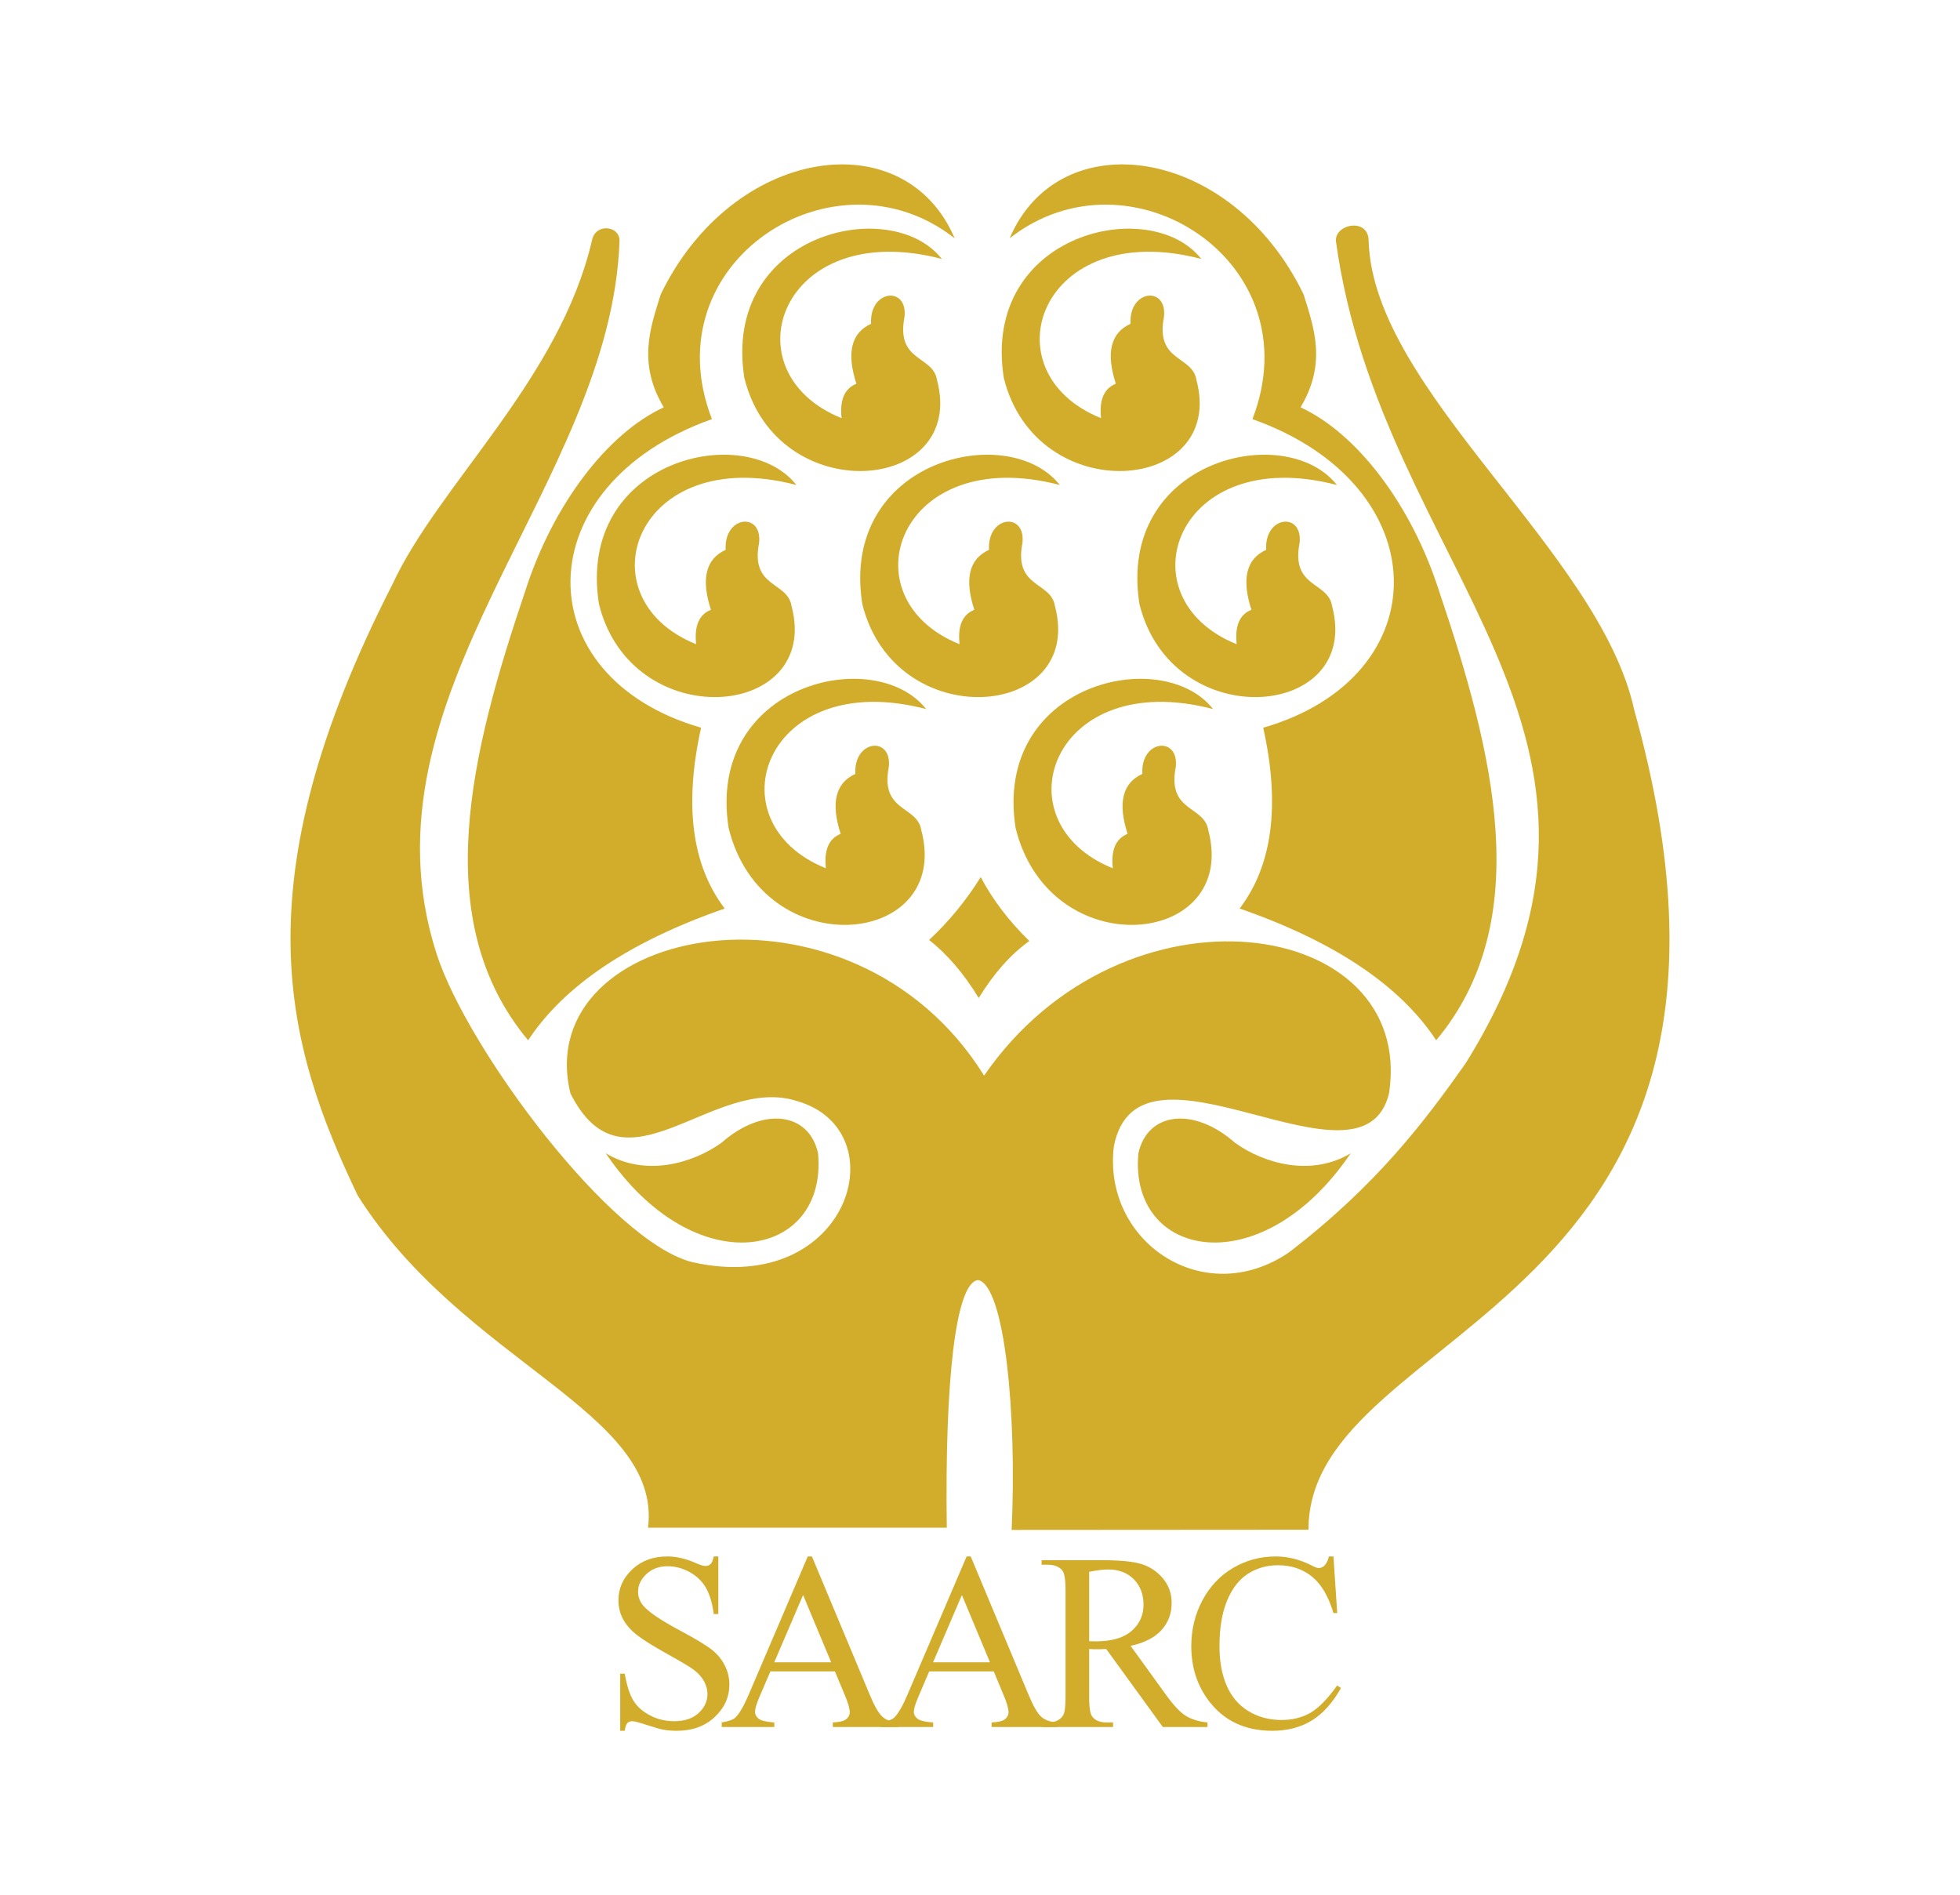 <?xml version="1.0" encoding="UTF-8"?>
<svg xmlns="http://www.w3.org/2000/svg" xmlns:xlink="http://www.w3.org/1999/xlink" width="151pt" height="146pt" viewBox="0 0 151 146" version="1.1">
<g id="surface1">
<path style=" stroke:none;fill-rule:nonzero;fill:rgb(82.399%,67.499%,16.899%);fill-opacity:1;" d="M 72.941 117.691 L 49.926 117.691 C 51.016 108.746 35.691 104.973 27.562 92.105 C 22.062 80.594 18.371 68.203 30.238 45.008 C 33.789 37.328 43.109 29.262 45.609 18.508 C 45.875 17.184 47.691 17.375 47.73 18.508 C 47.117 37.379 27.184 53.48 33.641 73.5 C 35.992 80.789 47.125 95.773 53.406 97.25 C 65.445 99.898 69.23 87.105 61.434 84.832 C 54.922 82.715 48.109 92.555 43.945 84.227 C 40.805 71.215 65.598 66.434 75.816 82.863 C 86.57 67.27 109.098 70.609 107.012 84.227 C 104.969 92.707 87.703 78.547 85.812 88.316 C 84.934 95.633 92.703 100.961 99.289 96.492 C 106.102 91.27 109.789 86.34 112.91 81.922 C 128.816 56.363 106.406 43.949 102.922 18.586 C 102.809 17.242 105.461 16.73 105.441 18.586 C 105.82 30.168 123.258 42.48 125.906 54.711 C 138.93 101.348 100.805 101.797 100.805 117.848 L 77.938 117.863 C 78.348 108.918 77.406 99.066 75.363 98.613 C 73.621 98.766 72.785 106.383 72.941 117.691 "/>
<path style=" stroke:none;fill-rule:nonzero;fill:rgb(82.399%,67.499%,16.899%);fill-opacity:1;" d="M 55.832 69.992 C 53.297 66.66 52.691 62.016 54.012 56.062 C 40.387 52.125 40.535 37.363 54.848 32.289 C 50.152 20.176 64.309 11.09 73.547 18.359 C 69.711 9.324 56.438 11.242 50.902 22.68 C 50.117 25.207 49.094 27.973 51.137 31.379 C 46.793 33.387 42.582 38.875 40.441 45.605 C 36.297 57.879 32.965 70.902 40.688 80.141 C 43.469 75.918 48.516 72.535 55.832 69.992 "/>
<path style=" stroke:none;fill-rule:nonzero;fill:rgb(82.399%,67.499%,16.899%);fill-opacity:1;" d="M 61.355 37.363 C 57.422 32.363 44.398 35.395 46.141 46.523 C 48.637 56.668 63.324 55.457 60.977 46.676 C 60.676 44.781 57.797 45.312 58.48 41.828 C 58.746 39.426 55.754 39.711 55.906 42.359 C 54.375 43.051 53.996 44.59 54.77 46.977 C 53.855 47.344 53.477 48.227 53.633 49.629 C 44.777 46.07 48.941 34.105 61.355 37.363 "/>
<path style=" stroke:none;fill-rule:nonzero;fill:rgb(82.399%,67.499%,16.899%);fill-opacity:1;" d="M 46.668 88.844 C 49.684 90.668 53.324 89.656 55.574 88.043 C 58.773 85.227 62.32 85.668 63.023 88.844 C 63.781 96.945 53.559 99.027 46.668 88.844 "/>
<path style=" stroke:none;fill-rule:nonzero;fill:rgb(82.399%,67.499%,16.899%);fill-opacity:1;" d="M 102.996 37.363 C 99.062 32.363 86.039 35.395 87.781 46.523 C 90.277 56.668 104.969 55.457 102.621 46.676 C 102.316 44.781 99.441 45.312 100.121 41.828 C 100.387 39.426 97.395 39.711 97.547 42.359 C 96.016 43.051 95.637 44.59 96.41 46.977 C 95.496 47.344 95.121 48.227 95.277 49.629 C 86.418 46.07 90.582 34.105 102.996 37.363 "/>
<path style=" stroke:none;fill-rule:nonzero;fill:rgb(82.399%,67.499%,16.899%);fill-opacity:1;" d="M 72.562 19.949 C 68.625 14.949 55.602 17.98 57.344 29.109 C 59.844 39.254 74.531 38.043 72.184 29.262 C 71.883 27.367 69.004 27.898 69.684 24.414 C 69.949 22.012 66.961 22.297 67.109 24.945 C 65.582 25.637 65.203 27.176 65.977 29.562 C 65.062 29.93 64.684 30.812 64.84 32.215 C 55.98 28.656 60.145 16.691 72.562 19.949 "/>
<path style=" stroke:none;fill-rule:nonzero;fill:rgb(82.399%,67.499%,16.899%);fill-opacity:1;" d="M 92.551 19.949 C 88.613 14.949 75.59 17.98 77.332 29.109 C 79.832 39.254 94.52 38.043 92.172 29.262 C 91.867 27.367 88.992 27.898 89.672 24.414 C 89.938 22.012 86.949 22.297 87.098 24.945 C 85.566 25.637 85.191 27.176 85.965 29.562 C 85.051 29.93 84.672 30.812 84.828 32.215 C 75.969 28.656 80.133 16.691 92.551 19.949 "/>
<path style=" stroke:none;fill-rule:nonzero;fill:rgb(82.399%,67.499%,16.899%);fill-opacity:1;" d="M 81.648 37.363 C 77.711 32.363 64.688 35.395 66.43 46.523 C 68.93 56.668 83.617 55.457 81.27 46.676 C 80.965 44.781 78.09 45.312 78.77 41.828 C 79.035 39.426 76.047 39.711 76.195 42.359 C 74.664 43.051 74.285 44.59 75.062 46.977 C 74.148 47.344 73.77 48.227 73.926 49.629 C 65.066 46.07 69.23 34.105 81.648 37.363 "/>
<path style=" stroke:none;fill-rule:nonzero;fill:rgb(82.399%,67.499%,16.899%);fill-opacity:1;" d="M 71.352 54.625 C 67.414 49.629 54.391 52.656 56.133 63.785 C 58.754 74.434 73.387 72.973 70.973 63.938 C 70.668 62.043 67.793 62.574 68.473 59.09 C 68.738 56.688 65.75 56.973 65.898 59.621 C 64.367 60.312 63.992 61.852 64.766 64.238 C 63.852 64.605 63.473 65.488 63.629 66.891 C 54.77 63.332 58.934 51.367 71.352 54.625 "/>
<path style=" stroke:none;fill-rule:nonzero;fill:rgb(82.399%,67.499%,16.899%);fill-opacity:1;" d="M 93.457 54.625 C 89.523 49.629 76.5 52.656 78.242 63.785 C 80.863 74.434 95.496 72.973 93.082 63.938 C 92.777 62.043 89.902 62.574 90.582 59.09 C 90.848 56.688 87.855 56.973 88.008 59.621 C 86.477 60.312 86.098 61.852 86.871 64.238 C 85.957 64.605 85.578 65.488 85.734 66.891 C 76.879 63.332 81.043 51.367 93.457 54.625 "/>
<path style=" stroke:none;fill-rule:nonzero;fill:rgb(82.399%,67.499%,16.899%);fill-opacity:1;" d="M 75.402 76.883 C 74.25 74.996 72.973 73.508 71.578 72.414 C 73.117 70.977 74.441 69.363 75.555 67.57 C 76.477 69.316 77.727 70.957 79.301 72.492 C 77.871 73.516 76.57 74.98 75.402 76.883 "/>
<path style=" stroke:none;fill-rule:nonzero;fill:rgb(82.399%,67.499%,16.899%);fill-opacity:1;" d="M 104.059 88.844 C 101.043 90.668 97.402 89.656 95.152 88.043 C 91.957 85.227 88.406 85.668 87.703 88.844 C 86.949 96.945 97.168 99.027 104.059 88.844 "/>
<path style=" stroke:none;fill-rule:nonzero;fill:rgb(82.399%,67.499%,16.899%);fill-opacity:1;" d="M 55.34 119.906 L 55.34 124.344 L 54.988 124.344 C 54.875 123.492 54.672 122.812 54.379 122.309 C 54.082 121.801 53.664 121.402 53.121 121.105 C 52.578 120.809 52.016 120.66 51.434 120.66 C 50.773 120.66 50.23 120.859 49.801 121.262 C 49.371 121.664 49.156 122.121 49.156 122.633 C 49.156 123.023 49.293 123.379 49.562 123.703 C 49.957 124.176 50.887 124.809 52.363 125.598 C 53.562 126.242 54.383 126.734 54.824 127.078 C 55.262 127.422 55.598 127.828 55.836 128.297 C 56.074 128.766 56.191 129.254 56.191 129.766 C 56.191 130.738 55.812 131.574 55.059 132.281 C 54.305 132.984 53.332 133.336 52.145 133.336 C 51.773 133.336 51.422 133.309 51.094 133.25 C 50.898 133.219 50.492 133.102 49.875 132.902 C 49.262 132.699 48.871 132.598 48.707 132.598 C 48.547 132.598 48.422 132.648 48.332 132.742 C 48.242 132.84 48.172 133.035 48.129 133.336 L 47.781 133.336 L 47.781 128.938 L 48.129 128.938 C 48.293 129.859 48.512 130.547 48.793 131.004 C 49.07 131.461 49.496 131.844 50.066 132.145 C 50.637 132.449 51.266 132.598 51.945 132.598 C 52.734 132.598 53.359 132.391 53.816 131.973 C 54.277 131.555 54.504 131.059 54.504 130.488 C 54.504 130.172 54.418 129.852 54.246 129.531 C 54.074 129.207 53.805 128.906 53.438 128.629 C 53.191 128.438 52.52 128.035 51.418 127.422 C 50.316 126.809 49.531 126.32 49.066 125.953 C 48.598 125.59 48.246 125.184 48.004 124.742 C 47.766 124.301 47.645 123.816 47.645 123.285 C 47.645 122.363 47.996 121.57 48.707 120.902 C 49.414 120.238 50.316 119.906 51.41 119.906 C 52.094 119.906 52.82 120.07 53.586 120.406 C 53.938 120.562 54.188 120.641 54.336 120.641 C 54.5 120.641 54.633 120.594 54.738 120.496 C 54.844 120.398 54.926 120.199 54.988 119.906 L 55.34 119.906 "/>
<path style=" stroke:none;fill-rule:evenodd;fill:rgb(82.399%,67.499%,16.899%);fill-opacity:1;" d="M 64.324 128.762 L 59.352 128.762 L 58.488 130.773 C 58.277 131.273 58.168 131.645 58.168 131.891 C 58.168 132.086 58.262 132.258 58.449 132.406 C 58.633 132.555 59.035 132.652 59.652 132.695 L 59.652 133.047 L 55.602 133.047 L 55.602 132.695 C 56.137 132.602 56.484 132.477 56.641 132.328 C 56.965 132.023 57.32 131.406 57.711 130.48 L 62.23 119.906 L 62.551 119.906 L 67.02 130.594 C 67.379 131.453 67.703 132.012 67.996 132.266 C 68.289 132.523 68.699 132.664 69.223 132.695 L 69.223 133.047 L 64.16 133.047 L 64.16 132.695 C 64.672 132.672 65.016 132.586 65.195 132.441 C 65.375 132.293 65.465 132.117 65.465 131.91 C 65.465 131.633 65.34 131.191 65.086 130.59 Z M 64.035 128.062 L 61.871 122.879 L 59.648 128.062 Z M 64.035 128.062 "/>
<path style=" stroke:none;fill-rule:evenodd;fill:rgb(82.399%,67.499%,16.899%);fill-opacity:1;" d="M 76.562 128.762 L 71.586 128.762 L 70.727 130.773 C 70.512 131.273 70.402 131.645 70.402 131.891 C 70.402 132.086 70.496 132.258 70.684 132.406 C 70.867 132.555 71.27 132.652 71.891 132.695 L 71.891 133.047 L 67.836 133.047 L 67.836 132.695 C 68.371 132.602 68.719 132.477 68.879 132.328 C 69.199 132.023 69.555 131.406 69.945 130.48 L 74.469 119.906 L 74.785 119.906 L 79.254 130.594 C 79.613 131.453 79.938 132.012 80.23 132.266 C 80.527 132.523 80.934 132.664 81.457 132.695 L 81.457 133.047 L 76.395 133.047 L 76.395 132.695 C 76.906 132.672 77.25 132.586 77.43 132.441 C 77.609 132.293 77.699 132.117 77.699 131.91 C 77.699 131.633 77.574 131.191 77.32 130.59 Z M 76.27 128.062 L 74.105 122.879 L 71.883 128.062 Z M 76.27 128.062 "/>
<path style=" stroke:none;fill-rule:evenodd;fill:rgb(82.399%,67.499%,16.899%);fill-opacity:1;" d="M 93.027 133.047 L 89.586 133.047 L 85.223 127.035 C 84.906 127.051 84.652 127.055 84.453 127.055 C 84.375 127.055 84.289 127.055 84.195 127.051 C 84.105 127.047 84.008 127.043 83.91 127.035 L 83.91 130.777 C 83.91 131.586 83.996 132.086 84.176 132.281 C 84.414 132.559 84.773 132.695 85.25 132.695 L 85.75 132.695 L 85.75 133.047 L 80.246 133.047 L 80.246 132.695 L 80.727 132.695 C 81.27 132.695 81.656 132.52 81.891 132.168 C 82.023 131.973 82.09 131.508 82.09 130.777 L 82.09 122.465 C 82.09 121.656 82 121.156 81.824 120.961 C 81.578 120.684 81.215 120.543 80.727 120.543 L 80.246 120.543 L 80.246 120.195 L 84.926 120.195 C 86.289 120.195 87.293 120.293 87.941 120.492 C 88.59 120.691 89.137 121.059 89.59 121.594 C 90.043 122.129 90.266 122.766 90.266 123.504 C 90.266 124.293 90.008 124.98 89.496 125.562 C 88.98 126.145 88.184 126.555 87.102 126.793 L 89.762 130.473 C 90.367 131.32 90.887 131.887 91.324 132.164 C 91.758 132.441 92.324 132.621 93.027 132.695 Z M 83.91 126.438 C 84.027 126.438 84.133 126.438 84.219 126.441 C 84.305 126.445 84.379 126.445 84.434 126.445 C 85.645 126.445 86.559 126.18 87.172 125.648 C 87.789 125.117 88.098 124.445 88.098 123.621 C 88.098 122.82 87.848 122.168 87.352 121.664 C 86.855 121.164 86.199 120.91 85.379 120.91 C 85.02 120.91 84.527 120.969 83.91 121.086 L 83.91 126.438 "/>
<path style=" stroke:none;fill-rule:nonzero;fill:rgb(82.399%,67.499%,16.899%);fill-opacity:1;" d="M 102.73 119.906 L 103.02 124.266 L 102.73 124.266 C 102.34 122.957 101.781 122.02 101.059 121.445 C 100.336 120.871 99.469 120.582 98.457 120.582 C 97.609 120.582 96.84 120.797 96.156 121.23 C 95.473 121.664 94.934 122.355 94.539 123.301 C 94.145 124.25 93.949 125.426 93.949 126.836 C 93.949 128 94.137 129.008 94.504 129.859 C 94.875 130.711 95.434 131.367 96.18 131.82 C 96.922 132.277 97.773 132.504 98.727 132.504 C 99.559 132.504 100.289 132.324 100.926 131.969 C 101.559 131.613 102.258 130.906 103.016 129.848 L 103.312 130.039 C 102.668 131.18 101.922 132.016 101.062 132.543 C 100.207 133.07 99.191 133.336 98.012 133.336 C 95.891 133.336 94.246 132.547 93.082 130.969 C 92.215 129.793 91.777 128.41 91.777 126.82 C 91.777 125.535 92.066 124.359 92.637 123.285 C 93.211 122.211 93.996 121.379 95 120.789 C 96.004 120.199 97.098 119.906 98.285 119.906 C 99.211 119.906 100.121 120.133 101.023 120.586 C 101.285 120.727 101.477 120.797 101.59 120.797 C 101.758 120.797 101.906 120.734 102.031 120.617 C 102.195 120.445 102.312 120.207 102.379 119.906 L 102.73 119.906 "/>
<path style=" stroke:none;fill-rule:nonzero;fill:rgb(82.399%,67.499%,16.899%);fill-opacity:1;" d="M 95.504 69.992 C 98.035 66.66 98.641 62.016 97.32 56.062 C 110.949 52.125 110.797 37.363 96.488 32.289 C 101.18 20.176 87.023 11.09 77.785 18.359 C 81.625 9.324 94.898 11.242 100.43 22.68 C 101.215 25.207 102.242 27.973 100.195 31.379 C 104.539 33.387 108.754 38.875 110.891 45.605 C 115.035 57.879 118.367 70.902 110.645 80.141 C 107.867 75.918 102.816 72.535 95.504 69.992 "/>
</g>
</svg>
